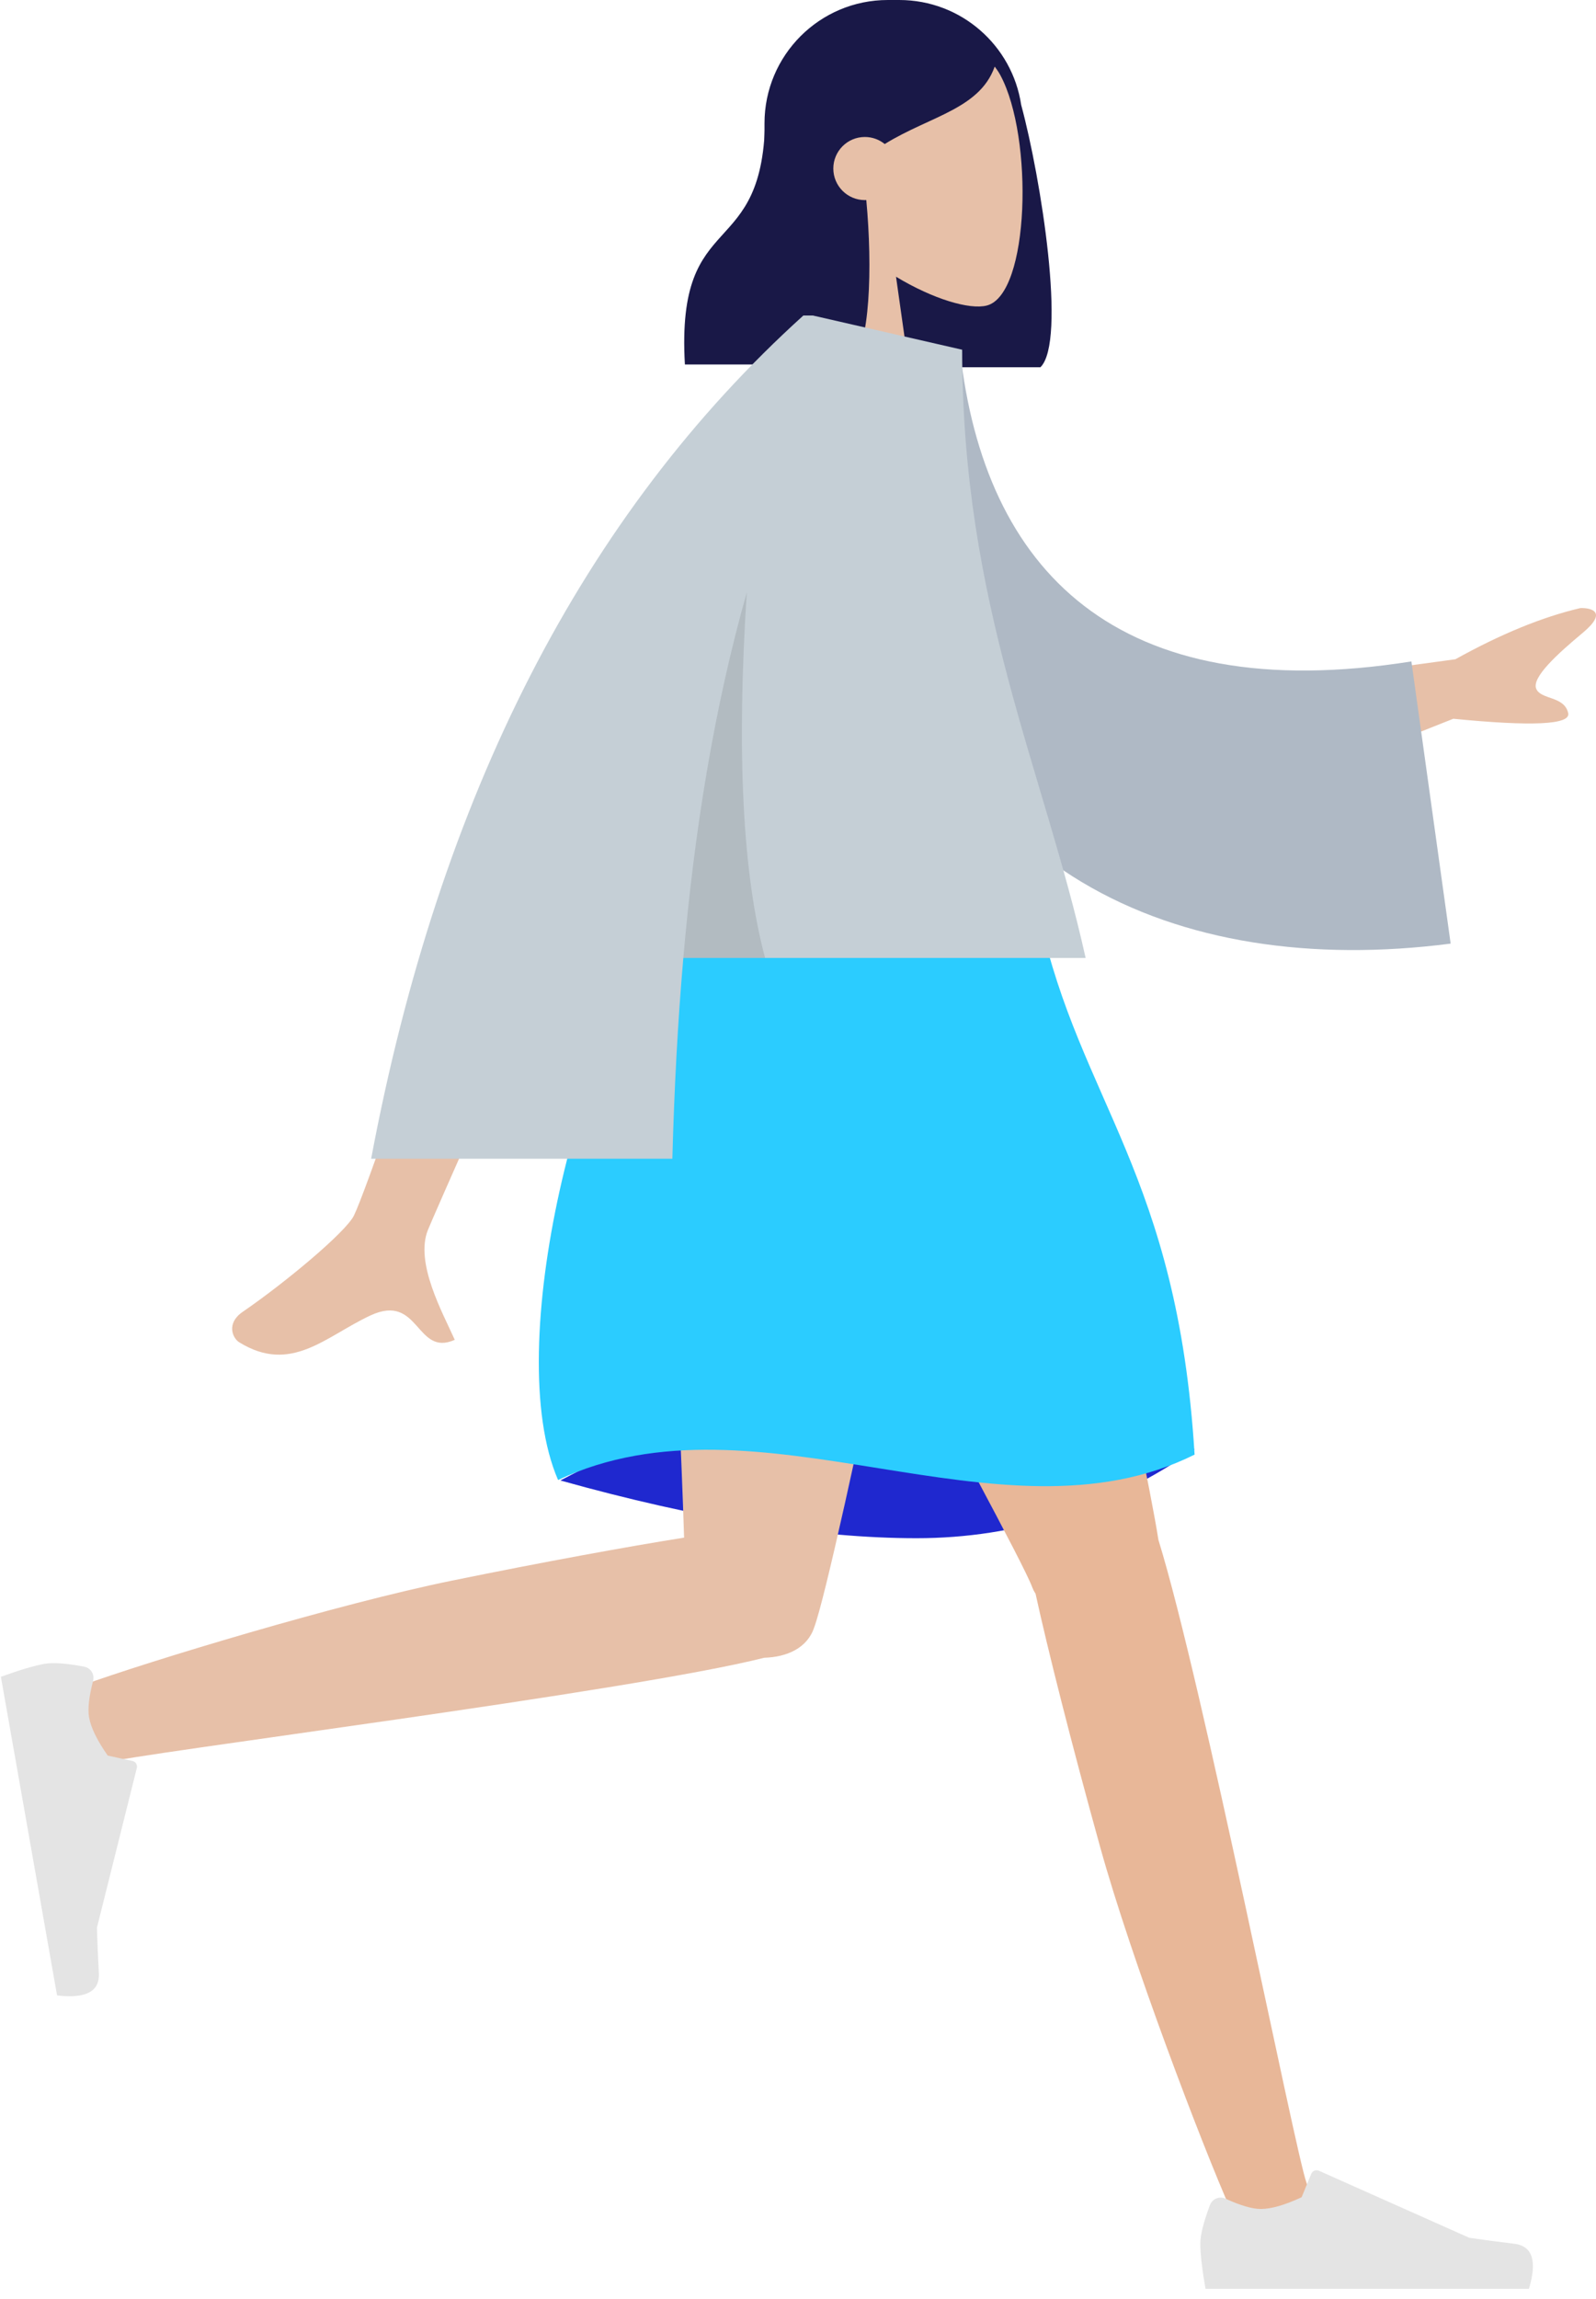 <svg width="100" height="144" viewBox="0 0 100 144" fill="none" xmlns="http://www.w3.org/2000/svg">
<path fill-rule="evenodd" clip-rule="evenodd" d="M63.984 6.572C65.223 11.136 66.837 21.394 65.19 23.003H54.77C54.769 22.985 54.768 22.966 54.767 22.948C50.905 22.521 47.901 19.246 47.901 15.27V7.725C47.901 3.459 51.36 0 55.626 0H56.345C60.219 0 63.428 2.852 63.984 6.572Z" fill="#191847"/>
<path fill-rule="evenodd" clip-rule="evenodd" d="M51.948 13.829C50.292 11.886 49.172 9.505 49.359 6.836C49.899 -0.853 60.602 0.838 62.684 4.719C64.766 8.6 64.519 18.444 61.828 19.138C60.755 19.414 58.469 18.737 56.142 17.334L57.603 27.666H48.979L51.948 13.829Z" fill="#E7C0A8"/>
<path fill-rule="evenodd" clip-rule="evenodd" d="M54.279 12.53C54.676 16.798 54.517 21.672 53.333 22.829H42.913C42.333 12.742 47.944 16.648 47.944 7.151C48.293 6.809 48.624 6.471 48.951 6.179L48.939 5.9C50.744 2.206 53.033 0.359 55.807 0.359C59.967 0.359 61.281 2.295 62.399 3.939C61.563 6.808 58.318 7.234 55.434 9.022C55.095 8.746 54.661 8.58 54.189 8.58C53.098 8.58 52.213 9.465 52.213 10.556C52.213 11.648 53.098 12.533 54.189 12.533C54.219 12.533 54.249 12.532 54.279 12.53Z" fill="#191847"/>
<path fill-rule="evenodd" clip-rule="evenodd" d="M35.113 92.731C43.733 95.142 51.169 96.347 57.423 96.347C63.676 96.347 69.485 94.491 74.849 90.778C66.414 88.304 59.468 87.067 54.01 87.067C48.551 87.067 42.253 88.955 35.113 92.731Z" fill="#1F28CF"/>
<path fill-rule="evenodd" clip-rule="evenodd" d="M64.884 99.822C64.801 99.697 64.731 99.561 64.675 99.414C63.523 96.367 45.069 63.498 43.231 57.488H64.007C65.405 62.057 71.697 90.73 72.582 96.451C75.376 105.475 81.128 134.7 81.862 136.725C82.635 138.854 78.288 141.073 77.13 138.455C75.287 134.288 70.896 122.76 68.941 115.721C67.108 109.122 65.616 103.185 64.884 99.822Z" fill="#E8B798"/>
<path fill-rule="evenodd" clip-rule="evenodd" d="M47.886 103.835C39.449 105.968 8.588 109.823 6.47 110.428C4.292 111.05 2.382 106.559 5.075 105.586C9.359 104.039 21.166 100.462 28.324 99.003C34.081 97.829 39.335 96.871 42.863 96.311C42.564 86.402 41.198 62.624 42.093 57.488H60.477C59.618 62.413 52.36 98.347 51.011 101.944C50.583 103.228 49.306 103.795 47.886 103.835Z" fill="#E7C0A8"/>
<path fill-rule="evenodd" clip-rule="evenodd" d="M5.27 104.391C4.144 104.181 3.318 104.123 2.793 104.215C2.155 104.328 1.243 104.598 0.056 105.027C0.187 105.767 1.36 112.419 3.575 124.984C5.381 125.2 6.254 124.738 6.194 123.596C6.133 122.455 6.093 121.505 6.073 120.746L8.573 110.741C8.621 110.548 8.504 110.353 8.311 110.305C8.308 110.305 8.305 110.304 8.301 110.303L6.75 109.962C6.085 109.012 5.695 108.214 5.581 107.568C5.489 107.042 5.573 106.279 5.834 105.279L5.834 105.279C5.934 104.895 5.704 104.502 5.32 104.402C5.304 104.398 5.287 104.394 5.27 104.391Z" fill="#E4E4E4"/>
<path fill-rule="evenodd" clip-rule="evenodd" d="M75.811 138.116C75.409 139.189 75.208 139.992 75.208 140.524C75.208 141.172 75.316 142.118 75.532 143.361C76.284 143.361 83.039 143.361 95.797 143.361C96.324 141.62 96.02 140.68 94.885 140.541C93.751 140.402 92.808 140.277 92.058 140.165L82.639 135.966C82.457 135.885 82.245 135.967 82.164 136.148C82.163 136.151 82.161 136.154 82.16 136.157L81.555 137.626C80.504 138.116 79.651 138.361 78.994 138.361C78.461 138.361 77.724 138.145 76.784 137.715L76.784 137.715C76.423 137.549 75.996 137.708 75.831 138.068C75.824 138.084 75.817 138.1 75.811 138.116Z" fill="#E4E4E4"/>
<path fill-rule="evenodd" clip-rule="evenodd" d="M42.153 57.488C50.254 55.17 57.919 55.17 65.148 57.488C67.663 68.963 73.774 73.518 74.849 91.111C62.633 97.181 47.542 86.782 34.967 92.701C31.374 84.422 36.404 64.482 42.153 57.488Z" fill="#2BCCFF"/>
<path fill-rule="evenodd" clip-rule="evenodd" d="M77.005 43.228L91.191 41.293C94.029 39.714 96.639 38.646 99.023 38.087C99.694 38.067 100.761 38.311 99.171 39.636C97.582 40.961 95.969 42.427 96.252 43.135C96.535 43.842 98.013 43.579 98.258 44.666C98.422 45.392 96.022 45.509 91.061 45.02L79.55 49.583L77.005 43.228ZM32.441 46.511L40.308 46.541C31.681 65.955 27.183 76.12 26.813 77.036C25.982 79.096 27.741 82.234 28.494 83.921C26.043 85.017 26.304 80.956 23.213 82.394C20.392 83.707 18.245 86.086 14.986 84.074C14.585 83.827 14.146 82.896 15.207 82.168C17.85 80.356 21.66 77.183 22.175 76.139C22.877 74.715 26.299 64.839 32.441 46.511Z" fill="#E7C0A8"/>
<path fill-rule="evenodd" clip-rule="evenodd" d="M53.991 21.558L60.152 21.968C61.669 35.694 69.933 44.364 88.434 41.429L90.893 59.104C73.6 61.339 58.434 54.416 55.325 35.671C54.521 30.818 53.886 25.768 53.991 21.558Z" fill="#AFB9C5"/>
<path fill-rule="evenodd" clip-rule="evenodd" d="M50.952 19.767L60.286 21.905C60.286 37.958 65.399 48.2 68.022 60.003H42.815C42.46 64.082 42.242 68.273 42.128 72.579H23.254C27.531 49.822 36.558 32.216 50.336 19.762H50.947L50.952 19.767Z" fill="#C5CFD6"/>
<path fill-rule="evenodd" clip-rule="evenodd" d="M46.792 37.101C46.142 47.104 46.525 54.739 47.938 60.003H42.815C43.519 51.924 44.76 44.29 46.792 37.101V37.101Z" fill="black" fill-opacity="0.1"/>
</svg>
